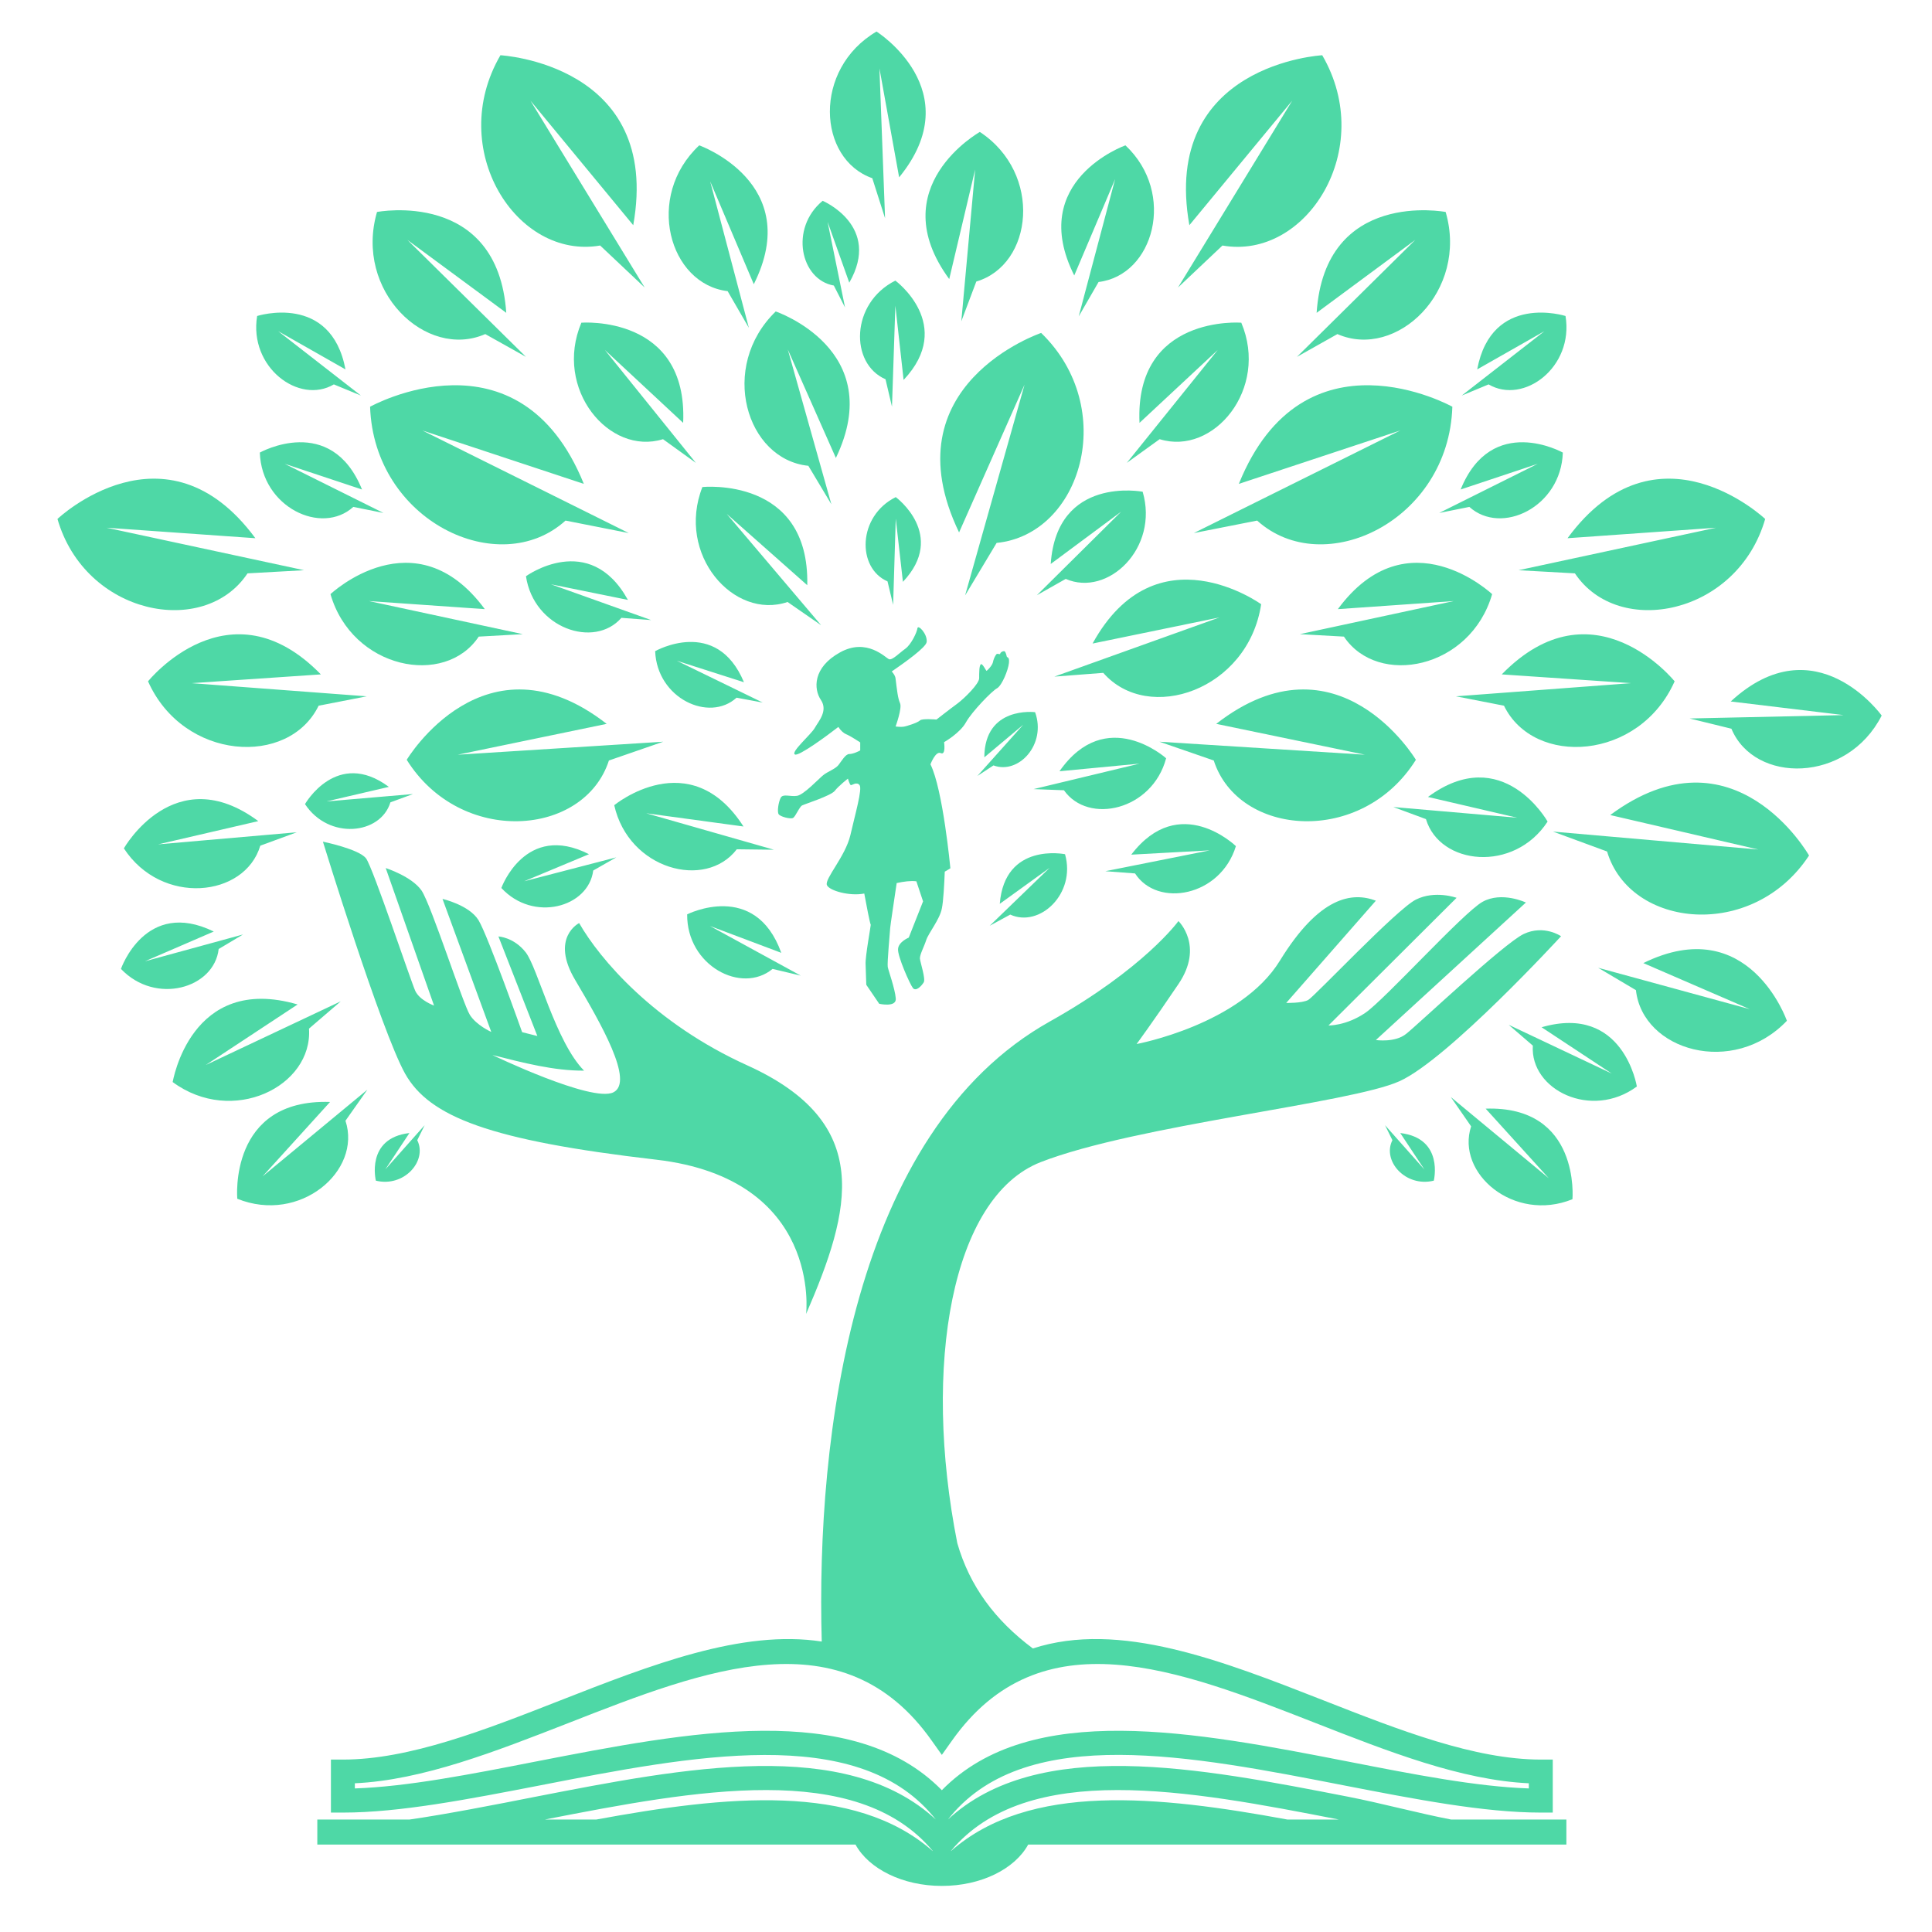 <svg xmlns="http://www.w3.org/2000/svg" xmlns:xlink="http://www.w3.org/1999/xlink" width="45" zoomAndPan="magnify" viewBox="0 0 33.75 33.75" height="45" preserveAspectRatio="xMidYMid meet" version="1.0"><defs><filter x="0%" y="0%" width="100%" height="100%" id="dcb454b96b"><feColorMatrix values="0 0 0 0 1 0 0 0 0 1 0 0 0 0 1 0 0 0 1 0" color-interpolation-filters="sRGB"/></filter><clipPath id="3b1057f64c"><path d="M 0 0 L 33 0 L 33 33.5 L 0 33.5 Z M 0 0 " clip-rule="nonzero"/></clipPath><mask id="01f8cf19e8"><g filter="url(#dcb454b96b)"><rect x="-3.375" width="40.5" fill="#000000" y="-3.375" height="40.5" fill-opacity="0.78"/></g></mask><clipPath id="651915e213"><path d="M 1 0.551 L 32 0.551 L 32 22 L 1 22 Z M 1 0.551 " clip-rule="nonzero"/></clipPath><clipPath id="522a61cb5f"><path d="M 2 0.551 L 32 0.551 L 32 21 L 2 21 Z M 2 0.551 " clip-rule="nonzero"/></clipPath><clipPath id="b539ecb30c"><path d="M 3 2 L 32.875 2 L 32.875 21 L 3 21 Z M 3 2 " clip-rule="nonzero"/></clipPath><clipPath id="bf4617449f"><rect x="0" width="33" y="0" height="34"/></clipPath></defs><g clip-path="url(#3b1057f64c)"><g mask="url(#01f8cf19e8)"><g transform="matrix(1, 0, 0, 1, 0, -0)"><g clip-path="url(#bf4617449f)"><g clip-path="url(#651915e213)"><path fill="#1ccd8d" d="M 1.863 9.219 L 5.312 9.961 L 4.324 10.016 C 3.566 11.156 1.488 10.742 1.004 9.066 C 1 9.066 2.895 7.277 4.461 9.402 Z M 2.762 14.75 L 5.184 14.539 L 4.547 14.773 C 4.277 15.68 2.82 15.828 2.164 14.82 C 2.164 14.82 3.047 13.258 4.512 14.344 Z M 4.586 20.551 L 6.418 19.035 L 6.035 19.578 C 6.324 20.457 5.238 21.383 4.145 20.941 C 4.145 20.941 3.988 19.191 5.766 19.25 Z M 9.156 15.395 L 10.766 14.977 L 10.363 15.207 C 10.281 15.852 9.316 16.117 8.758 15.512 C 8.758 15.512 9.176 14.355 10.289 14.922 Z M 11.824 11.543 L 13.324 12.273 L 12.867 12.188 C 12.387 12.625 11.477 12.199 11.445 11.375 C 11.445 11.375 12.516 10.766 12.996 11.918 Z M 18.336 15.16 L 17.289 16.172 L 17.648 15.977 C 18.16 16.211 18.801 15.613 18.605 14.922 C 18.602 14.922 17.551 14.707 17.465 15.789 Z M 27.055 20.582 L 25.344 19.164 L 25.699 19.676 C 25.43 20.496 26.449 21.363 27.469 20.949 C 27.469 20.949 27.613 19.312 25.953 19.367 Z M 30.566 17.629 L 27.918 16.906 L 28.578 17.297 C 28.695 18.355 30.277 18.816 31.215 17.832 C 31.215 17.832 30.551 15.918 28.707 16.824 Z M 23.844 13.184 L 20.254 12.957 L 21.203 13.285 C 21.633 14.617 23.789 14.785 24.734 13.273 C 24.734 13.273 23.371 10.992 21.246 12.645 Z M 24.461 7.52 L 20.855 9.312 L 21.961 9.094 C 23.125 10.145 25.309 9.098 25.371 7.105 C 25.371 7.105 22.773 5.656 21.641 8.453 Z M 29.977 9.219 L 26.527 9.961 L 27.512 10.016 C 28.273 11.156 30.352 10.742 30.836 9.066 C 30.836 9.066 28.945 7.277 27.383 9.402 Z M 9.266 1.758 L 11.262 5.023 L 10.484 4.289 C 9.02 4.543 7.789 2.602 8.742 0.965 C 8.742 0.965 11.566 1.117 11.062 3.934 Z M 9.266 1.758 " fill-opacity="1" fill-rule="evenodd"/></g><path fill="#1ccd8d" d="M 21.133 14.855 L 19.309 15.219 L 19.828 15.258 C 20.219 15.863 21.32 15.664 21.59 14.781 C 21.59 14.781 20.605 13.824 19.762 14.93 Z M 11.289 14.207 L 13.52 14.844 L 12.871 14.836 C 12.324 15.551 10.98 15.188 10.73 14.066 C 10.73 14.066 12.051 12.977 12.988 14.438 Z M 3.348 11.934 L 6.406 12.164 L 5.566 12.328 C 5.043 13.402 3.203 13.289 2.586 11.902 C 2.586 11.902 4.004 10.137 5.605 11.781 Z M 28.492 11.934 L 25.434 12.164 L 26.273 12.328 C 26.797 13.402 28.637 13.289 29.254 11.902 C 29.254 11.902 27.836 10.137 26.234 11.781 Z M 21.305 10.785 L 18.418 11.82 L 19.273 11.754 C 20.059 12.652 21.805 12.055 22.031 10.555 C 22.031 10.555 20.195 9.227 19.086 11.242 Z M 7.379 7.52 L 10.984 9.312 L 9.879 9.094 C 8.719 10.145 6.531 9.098 6.465 7.105 C 6.465 7.105 9.066 5.656 10.199 8.453 Z M 13.762 6.105 L 14.523 8.809 L 14.121 8.137 C 13.035 8.027 12.551 6.41 13.551 5.441 C 13.551 5.441 15.512 6.105 14.602 8 Z M 21.273 6.113 L 19.684 8.086 L 20.258 7.672 C 21.199 7.965 22.172 6.793 21.684 5.637 C 21.684 5.637 19.82 5.492 19.906 7.387 Z M 17.035 2.961 L 16.793 5.613 L 17.055 4.918 C 18.047 4.625 18.219 3.031 17.117 2.305 C 17.117 2.305 15.402 3.266 16.582 4.875 Z M 17.035 2.961 " fill-opacity="1" fill-rule="evenodd"/><g clip-path="url(#522a61cb5f)"><path fill="#1ccd8d" d="M 6.73 20.43 L 7.418 19.656 L 7.289 19.918 C 7.469 20.277 7.062 20.746 6.566 20.625 C 6.566 20.625 6.383 19.883 7.152 19.793 Z M 2.531 16.793 L 4.246 16.324 L 3.82 16.578 C 3.742 17.266 2.719 17.562 2.113 16.926 C 2.113 16.926 2.539 15.688 3.734 16.273 Z M 30.715 14.84 L 27.129 14.527 L 28.074 14.875 C 28.473 16.219 30.621 16.438 31.602 14.945 C 31.602 14.945 30.293 12.633 28.129 14.238 Z M 7.996 13.184 L 11.586 12.957 L 10.637 13.285 C 10.207 14.617 8.051 14.785 7.105 13.273 C 7.105 13.273 8.469 10.992 10.598 12.645 Z M 19.906 13.34 L 18.055 13.785 L 18.586 13.805 C 19.012 14.41 20.129 14.156 20.371 13.246 C 20.371 13.246 19.324 12.305 18.508 13.473 Z M 25.395 10.5 L 22.707 11.078 L 23.477 11.121 C 24.07 12.008 25.688 11.688 26.066 10.379 C 26.066 10.379 24.59 8.988 23.371 10.641 Z M 9.625 10.207 L 11.375 10.832 L 10.855 10.793 C 10.383 11.336 9.324 10.977 9.188 10.066 C 9.188 10.066 10.297 9.262 10.969 10.48 Z M 17.898 6.719 L 16.859 10.402 L 17.41 9.484 C 18.891 9.336 19.547 7.133 18.188 5.816 C 18.188 5.816 15.512 6.719 16.754 9.301 Z M 4.973 8.102 L 6.699 8.961 L 6.172 8.855 C 5.617 9.359 4.57 8.859 4.539 7.906 C 4.539 7.906 5.781 7.211 6.324 8.551 Z M 7.117 4.191 L 9.188 6.234 L 8.477 5.836 C 7.441 6.289 6.184 5.082 6.586 3.703 C 6.586 3.703 8.695 3.297 8.844 5.465 Z M 12.406 3.168 L 13.082 5.727 L 12.711 5.086 C 11.688 4.965 11.258 3.434 12.215 2.539 C 12.215 2.539 14.055 3.195 13.168 4.965 Z M 22.574 1.758 L 20.578 5.023 L 21.355 4.289 C 22.82 4.547 24.051 2.602 23.098 0.965 C 23.098 0.965 20.277 1.117 20.777 3.934 Z M 15.363 1.195 L 15.461 3.812 L 15.238 3.113 C 14.281 2.777 14.195 1.207 15.312 0.551 C 15.312 0.551 16.945 1.582 15.707 3.098 Z M 15.363 1.195 " fill-opacity="1" fill-rule="evenodd"/></g><g clip-path="url(#b539ecb30c)"><path fill="#1ccd8d" d="M 24.883 20.43 L 24.195 19.656 L 24.324 19.918 C 24.141 20.277 24.551 20.746 25.047 20.625 C 25.047 20.625 25.23 19.883 24.461 19.793 Z M 28.156 18.754 L 26.355 17.902 L 26.777 18.266 C 26.727 19.039 27.801 19.566 28.594 18.98 C 28.594 18.98 28.363 17.531 26.93 17.945 Z M 3.594 18.605 L 5.953 17.492 L 5.398 17.969 C 5.465 18.98 4.059 19.672 3.016 18.902 C 3.02 18.902 3.324 17 5.199 17.547 Z M 12.402 16.176 L 13.988 17.043 L 13.496 16.926 C 12.953 17.375 11.996 16.867 12.004 15.973 C 12.004 15.973 13.191 15.371 13.648 16.645 Z M 26.504 14.285 L 24.34 14.098 L 24.91 14.309 C 25.152 15.117 26.449 15.25 27.035 14.352 C 27.035 14.352 26.25 12.957 24.945 13.922 Z M 5.703 14 L 7.215 13.871 L 6.82 14.016 C 6.648 14.582 5.742 14.676 5.328 14.047 C 5.328 14.047 5.883 13.07 6.793 13.746 Z M 17.875 12.66 L 17.074 13.555 L 17.355 13.371 C 17.793 13.535 18.285 13.004 18.082 12.441 C 18.082 12.441 17.199 12.328 17.195 13.23 Z M 32.207 12.492 L 29.516 12.551 L 30.246 12.73 C 30.648 13.695 32.266 13.688 32.871 12.5 C 32.871 12.5 31.715 10.887 30.234 12.254 Z M 6.445 10.5 L 9.133 11.078 L 8.363 11.121 C 7.773 12.008 6.152 11.688 5.773 10.379 C 5.773 10.379 7.25 8.988 8.469 10.641 Z M 12.695 8.977 L 14.344 10.922 L 13.758 10.516 C 12.816 10.836 11.809 9.684 12.27 8.508 C 12.27 8.508 14.145 8.316 14.102 10.223 Z M 15.648 9.059 L 15.602 10.566 L 15.504 10.156 C 14.965 9.922 14.98 9.016 15.648 8.684 C 15.648 8.684 16.547 9.344 15.773 10.164 Z M 19.586 8.938 L 18.113 10.398 L 18.617 10.113 C 19.355 10.434 20.25 9.574 19.961 8.59 C 19.961 8.59 18.461 8.301 18.355 9.852 Z M 26.863 8.102 L 25.141 8.961 L 25.668 8.855 C 26.227 9.359 27.27 8.859 27.301 7.906 C 27.301 7.906 26.059 7.211 25.516 8.551 Z M 10.566 6.113 L 12.156 8.086 L 11.582 7.672 C 10.641 7.965 9.668 6.793 10.156 5.637 C 10.156 5.637 12.02 5.492 11.934 7.387 Z M 15.641 5.34 L 15.582 7.105 L 15.469 6.625 C 14.84 6.352 14.859 5.293 15.641 4.902 C 15.641 4.902 16.691 5.676 15.785 6.637 Z M 4.859 5.785 L 6.305 6.91 L 5.832 6.715 C 5.223 7.074 4.344 6.414 4.492 5.52 C 4.492 5.52 5.781 5.109 6.035 6.453 Z M 26.98 5.785 L 25.535 6.91 L 26.004 6.715 C 26.617 7.074 27.496 6.414 27.348 5.52 C 27.348 5.52 26.059 5.109 25.805 6.453 Z M 24.723 4.191 L 22.656 6.234 L 23.363 5.836 C 24.398 6.289 25.656 5.082 25.254 3.703 C 25.254 3.703 23.145 3.297 23 5.465 Z M 19.48 3.129 L 18.844 5.527 L 19.191 4.926 C 20.152 4.812 20.555 3.379 19.66 2.539 C 19.66 2.539 17.934 3.152 18.766 4.812 Z M 14.457 3.875 L 14.762 5.371 L 14.566 4.988 C 13.984 4.887 13.789 3.988 14.371 3.508 C 14.371 3.508 15.406 3.945 14.836 4.938 Z M 14.457 3.875 " fill-opacity="1" fill-rule="evenodd"/></g><path fill="#1ccd8d" d="M 14.355 28.676 C 14.254 25.102 14.891 19.773 18.34 17.844 C 19.992 16.918 20.586 16.09 20.586 16.09 C 20.586 16.09 21.039 16.523 20.586 17.191 C 20.133 17.863 19.855 18.238 19.855 18.238 C 19.855 18.238 21.672 17.902 22.359 16.781 C 23.051 15.656 23.621 15.578 24.035 15.734 L 22.469 17.52 C 22.469 17.52 22.742 17.527 22.852 17.469 C 22.961 17.41 24.398 15.883 24.734 15.715 C 25.07 15.547 25.445 15.684 25.445 15.684 L 23.207 17.914 C 23.207 17.914 23.512 17.922 23.848 17.695 C 24.184 17.469 25.562 15.941 25.898 15.754 C 26.234 15.566 26.656 15.766 26.656 15.766 L 24.035 18.168 C 24.035 18.168 24.371 18.219 24.566 18.059 C 24.766 17.902 26.266 16.484 26.617 16.316 C 26.973 16.148 27.27 16.355 27.27 16.355 C 27.27 16.355 25.297 18.504 24.449 18.887 C 23.602 19.273 19.848 19.652 18.18 20.301 C 16.621 20.91 16.109 23.859 16.723 26.957 C 16.938 27.707 17.383 28.305 18.043 28.797 C 19.555 28.305 21.344 29.008 23.129 29.707 C 24.445 30.223 25.758 30.738 26.918 30.738 L 27.125 30.738 L 27.125 31.664 L 26.918 31.664 C 25.922 31.664 24.719 31.43 23.473 31.188 C 20.828 30.672 17.961 30.109 16.613 31.719 L 16.559 31.785 C 18.133 30.332 20.945 30.879 23.551 31.387 C 24.113 31.496 24.781 31.676 25.348 31.785 L 27.363 31.785 L 27.363 32.223 L 17.961 32.223 C 17.73 32.645 17.145 32.945 16.453 32.945 C 15.766 32.945 15.176 32.645 14.945 32.223 L 5.543 32.223 L 5.543 31.785 L 7.156 31.785 C 7.785 31.695 8.668 31.523 9.355 31.387 C 11.961 30.879 14.773 30.332 16.348 31.785 L 16.293 31.719 C 14.945 30.113 12.082 30.672 9.438 31.188 C 8.188 31.43 6.984 31.664 5.992 31.664 L 5.781 31.664 L 5.781 30.738 L 5.992 30.738 C 7.148 30.738 8.465 30.223 9.781 29.707 C 11.367 29.086 12.961 28.461 14.355 28.676 Z M 23.387 31.785 C 20.766 31.273 17.945 30.742 16.613 32.332 L 16.613 32.336 C 17.98 31.133 20.238 31.371 22.488 31.785 Z M 9.52 31.785 L 10.418 31.785 C 12.668 31.371 14.926 31.133 16.293 32.336 L 16.293 32.332 C 14.961 30.742 12.141 31.273 9.52 31.785 L 9.438 31.801 Z M 22.977 30.098 C 20.578 29.16 18.176 28.215 16.625 30.414 L 16.453 30.656 L 16.281 30.414 C 14.734 28.215 12.328 29.16 9.934 30.098 C 8.652 30.598 7.379 31.098 6.199 31.152 L 6.199 31.242 C 7.117 31.211 8.215 30.996 9.355 30.773 C 12.023 30.254 14.902 29.691 16.453 31.273 C 18.004 29.691 20.887 30.254 23.551 30.773 C 24.691 30.996 25.789 31.211 26.707 31.242 L 26.707 31.152 C 25.527 31.098 24.254 30.598 22.977 30.098 Z M 10.117 16.125 C 10.117 16.125 9.605 16.379 10.051 17.125 C 10.492 17.871 11.086 18.898 10.715 19.082 C 10.34 19.266 8.602 18.43 8.602 18.43 C 9.141 18.566 9.68 18.707 10.203 18.703 C 9.707 18.203 9.391 16.902 9.184 16.637 C 8.977 16.371 8.707 16.359 8.707 16.359 L 9.387 18.098 L 9.121 18.031 C 9.121 18.031 8.523 16.344 8.359 16.074 C 8.195 15.809 7.73 15.703 7.73 15.703 L 8.582 18.027 C 8.582 18.027 8.32 17.91 8.207 17.727 C 8.09 17.543 7.531 15.801 7.363 15.555 C 7.191 15.309 6.738 15.164 6.738 15.164 L 7.582 17.566 C 7.582 17.566 7.332 17.477 7.254 17.309 C 7.176 17.137 6.516 15.16 6.395 14.996 C 6.273 14.832 5.641 14.703 5.641 14.703 C 5.641 14.703 6.656 18.004 7.078 18.758 C 7.504 19.512 8.559 19.922 11.461 20.258 C 14.363 20.594 14.082 22.953 14.082 22.953 C 14.875 21.125 15.27 19.617 13.059 18.613 C 11.426 17.875 10.477 16.754 10.117 16.125 Z M 15.027 13.109 C 15.008 13.121 14.906 13.172 14.836 13.172 C 14.77 13.172 14.703 13.293 14.648 13.363 C 14.594 13.434 14.453 13.48 14.379 13.543 C 14.301 13.605 14.047 13.879 13.926 13.902 C 13.805 13.922 13.676 13.859 13.637 13.938 C 13.598 14.016 13.574 14.18 13.602 14.223 C 13.629 14.266 13.805 14.312 13.852 14.289 C 13.898 14.266 13.961 14.098 14.012 14.07 C 14.066 14.043 14.512 13.902 14.582 13.816 C 14.648 13.73 14.812 13.602 14.812 13.602 C 14.812 13.602 14.844 13.711 14.863 13.715 C 14.879 13.723 14.965 13.648 15.016 13.715 C 15.066 13.785 14.941 14.215 14.855 14.59 C 14.766 14.965 14.402 15.352 14.445 15.461 C 14.484 15.559 14.844 15.66 15.098 15.609 C 15.137 15.82 15.191 16.105 15.211 16.156 C 15.215 16.16 15.113 16.715 15.121 16.844 L 15.133 17.203 L 15.359 17.535 C 15.359 17.535 15.668 17.605 15.648 17.438 C 15.633 17.266 15.52 16.957 15.508 16.891 C 15.496 16.824 15.547 16.273 15.551 16.207 C 15.555 16.156 15.629 15.664 15.664 15.426 C 15.793 15.398 15.914 15.383 16.004 15.395 L 16.008 15.395 L 16.125 15.746 L 15.875 16.379 C 15.875 16.379 15.695 16.453 15.688 16.578 C 15.676 16.699 15.895 17.195 15.949 17.262 C 16.004 17.324 16.098 17.223 16.137 17.16 C 16.172 17.098 16.078 16.82 16.07 16.746 C 16.066 16.676 16.141 16.543 16.18 16.422 C 16.219 16.301 16.418 16.059 16.453 15.871 C 16.48 15.746 16.496 15.434 16.504 15.227 C 16.562 15.195 16.602 15.168 16.602 15.168 C 16.602 15.168 16.473 13.789 16.254 13.352 C 16.254 13.352 16.344 13.113 16.434 13.156 C 16.527 13.199 16.492 12.965 16.492 12.965 C 16.492 12.965 16.773 12.805 16.875 12.617 C 16.98 12.43 17.328 12.07 17.418 12.023 C 17.504 11.973 17.613 11.703 17.625 11.582 C 17.637 11.461 17.59 11.496 17.586 11.465 C 17.578 11.43 17.562 11.371 17.539 11.375 C 17.516 11.375 17.48 11.391 17.473 11.418 C 17.469 11.445 17.422 11.402 17.402 11.434 C 17.379 11.465 17.355 11.516 17.344 11.574 C 17.328 11.633 17.242 11.719 17.234 11.719 C 17.227 11.723 17.16 11.578 17.133 11.605 C 17.105 11.633 17.105 11.75 17.105 11.848 C 17.105 11.945 16.852 12.195 16.727 12.289 C 16.598 12.383 16.359 12.57 16.359 12.57 C 16.359 12.57 16.105 12.547 16.07 12.586 C 16.031 12.625 15.828 12.691 15.781 12.695 C 15.738 12.703 15.645 12.691 15.645 12.691 C 15.645 12.691 15.762 12.371 15.723 12.285 C 15.684 12.195 15.672 12.074 15.645 11.859 C 15.641 11.809 15.613 11.77 15.578 11.73 C 15.816 11.566 16.176 11.309 16.188 11.215 C 16.203 11.074 16.039 10.906 16.027 10.973 C 16.02 11.039 15.922 11.254 15.816 11.332 C 15.707 11.41 15.59 11.535 15.531 11.516 C 15.473 11.496 15.145 11.133 14.672 11.398 C 14.199 11.66 14.211 12.035 14.34 12.227 C 14.469 12.418 14.297 12.602 14.234 12.715 C 14.172 12.828 13.805 13.141 13.887 13.18 C 13.953 13.215 14.445 12.855 14.645 12.699 C 14.691 12.77 14.742 12.809 14.777 12.824 C 14.855 12.855 15.027 12.969 15.027 12.969 Z M 15.027 13.109 " fill-opacity="1" fill-rule="evenodd"/></g></g></g></g></svg>